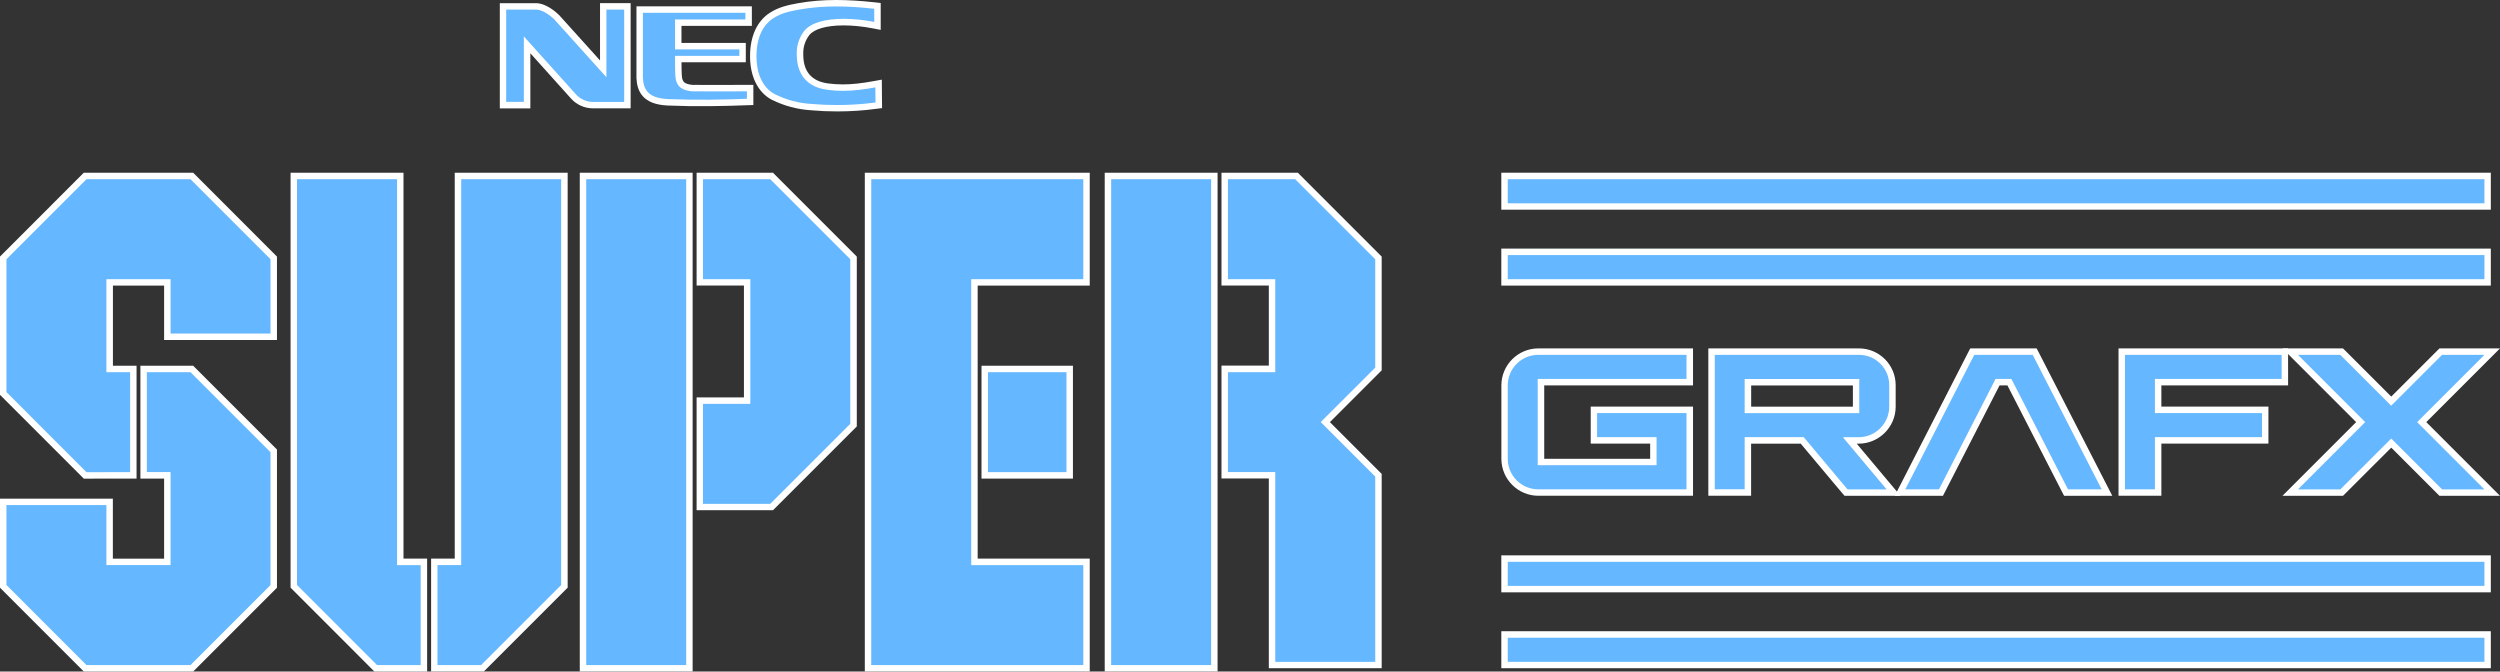 <?xml version="1.0" encoding="utf-8"?>
<!-- Generator: Adobe Illustrator 26.0.3, SVG Export Plug-In . SVG Version: 6.00 Build 0)  -->
<svg version="1.1" id="Layer_1" xmlns="http://www.w3.org/2000/svg" xmlns:xlink="http://www.w3.org/1999/xlink" x="0px" y="0px"
	 viewBox="0 0 3839 1031.2" style="enable-background:new 0 0 3839 1031.2;" xml:space="preserve">
<rect x="0" y="0" width="3839" height="1031.2" fill="#333333" stroke="none"/>
<style type="text/css">
	.st0{display:none;}
	.st1{display:inline;}
	.st2{fill:#65B7FF;}
	.st3{fill:#FFFFFF;}
	.st4{fill:#65B7FF;stroke:#FFFFFF;stroke-width:9.912;stroke-miterlimit:10;}
	.st5{fill:#65B7FF;stroke:#FFFFFF;stroke-width:9.948;stroke-miterlimit:10;}
</style>
<g class="st0">
	<g class="st1">
		<g>
			<g>
				<path class="st2" d="M767.1,10.2h46c10.6,0,23,9.8,28.6,15.2l80.8,89.6V10.2h27.5v143.1h-48.1c-10.2,0.1-19.8-4.2-26.7-11.7
					l-80.7-89.8v101.4h-27.3V10.2z"/>
				<path class="st2" d="M1339.3,154.1c-33,4.4-66.3,5.1-99.4,2.2c-19.5-1.2-38.6-6.2-56.1-14.9c-22.1-11.4-29.2-37.2-28.8-60.5
					c0.2-21.5,6.6-44.5,25.9-57.1c12.6-8.2,26.1-11,40.4-13.6c39.1-6.9,78.1-5.4,116.2-1.2v20.4c-44.9-8.7-92.4-6.5-108.5,14.1
					c-8,10.4-12.1,23.3-11.5,36.4c0,19.4,6.6,48.8,46,54.5c25.7,3.8,51.1,0.9,75.7-3.6L1339.3,154.1z"/>
				<path class="st2" d="M1058,132c4,0,65.8,0.3,87.1,0v21.4c-42.9,1.7-84,2.4-127.2,0.6c-36.6-1.5-43-19.9-43.9-37.7v-106h168.8
					v20.3h-109.1v36.4h99.6v19.9h-99.6c0,10.8,0.3,23,0.5,25.2c0.6,13.8,7,18.9,23.9,19.9"/>
			</g>
			<g>
				<g>
					<polygon class="st2" points="278.1,273 116.9,273 -7.1,397 -7.1,602.9 116.9,726.9 184.5,726.8 184.5,572 147.8,572 
						147.8,427.9 247.2,427.9 247.2,512.1 402.1,512.1 402.1,397 					"/>
					<polygon class="st2" points="210.5,572 210.5,726.8 247.2,726.8 247.2,870.9 147.8,870.9 147.8,777.9 -7.1,777.9 -7.1,901.7 
						116.9,1025.7 278.1,1025.7 402.1,901.7 402.1,695.9 278.1,572 					"/>
				</g>
				<g>
					<polygon class="st2" points="634.7,870.9 598,870.9 598,273 443.1,273 443.1,901.7 567.1,1025.7 634.7,1025.7 					"/>
					<polygon class="st2" points="697.4,273 697.4,870.9 660.7,870.9 660.7,1025.7 728.3,1025.7 852.3,901.7 852.3,273 					"/>
				</g>
				<g>
					<polygon class="st2" points="1859.3,572 1859.3,427.9 1859.3,273 1859.3,273 1704.4,273 1704.4,1025.7 1859.3,1025.7 
						1859.3,996.3 1859.3,726.8 					"/>
					<polygon class="st2" points="1989.5,273 1960.5,273 1939.2,273 1885.3,273 1885.3,427.9 1958.6,427.9 1958.6,495.5 
						1958.6,550.1 1958.6,572 1885.3,572 1885.3,726.8 1958.6,726.8 1958.6,751.4 1958.6,804.2 1958.6,1020.7 2113.5,1020.7 
						2113.5,802.6 2113.5,751.4 2113.5,733.8 2029.1,649.4 2113.5,565 2113.5,550.1 2113.5,496.1 2113.5,430.8 2113.5,409.8 
						2113.5,397 					"/>
				</g>
				<g>
					<rect x="1513.6" y="572" class="st2" width="121.6" height="154.9"/>
					<polygon class="st2" points="1661.2,273 1487.6,273 1487.6,273 1332.7,273 1332.7,1025.7 1454.9,1025.7 1454.9,1025.7 
						1661.2,1025.7 1661.2,870.9 1487.6,870.9 1487.6,812.3 1487.6,726.8 1487.6,572 1487.6,542.9 1487.6,427.9 1661.2,427.9 					
						"/>
				</g>
				<g>
					<polygon class="st2" points="1176.3,273 1072.1,273 1072.1,427.9 1145.4,427.9 1145.4,621.1 1072.1,621.1 1072.1,776 
						1176.3,776 1300.3,652 1300.3,397 					"/>
					<polygon class="st2" points="1046,776 1046,621.1 1046,427.9 1046,273 891.2,273 891.2,1025.7 1046,1025.7 					"/>
				</g>
			</g>
			<g>
				<path class="st2" d="M2595.8,582.5v-37.3h-229.6c-26.1,0-47.3,21.2-47.3,47.3v113.7c0,26.1,21.2,47.3,47.3,47.3h229.6V635.4
					h-138.5v37.3h92.1v43.5h-184.2V582.5L2595.8,582.5L2595.8,582.5z"/>
				<polygon class="st2" points="3517.8,582.5 3517.8,545.2 3321.5,545.2 3275.1,545.2 3275.1,582.5 3275.1,753.5 3321.5,753.5 
					3321.5,672.7 3487.4,672.7 3487.4,635.4 3321.5,635.4 3321.5,582.5 				"/>
				<polygon class="st2" points="3831.9,545.2 3766.3,545.2 3687.5,624 3608.6,545.2 3543,545.2 3647.2,649.4 3543,753.5 
					3608.6,753.5 3687.5,674.7 3766.3,753.5 3831.9,753.5 3727.7,649.4 				"/>
				<polygon class="st2" points="3186.7,753.5 3238.9,753.5 3132.1,545.2 3041.6,545.2 2934.7,753.5 2986.9,753.5 3074.6,582.5 
					3099,582.5 				"/>
			</g>
			<rect x="2318.8" y="390.6" class="st2" width="1513.1" height="37.3"/>
			<rect x="2318.8" y="273" class="st2" width="1513.1" height="37.3"/>
			<g>
				<rect x="2318.8" y="983.4" class="st2" width="1513.1" height="37.3"/>
				<rect x="2318.8" y="865.8" class="st2" width="1513.1" height="37.3"/>
			</g>
		</g>
		<path class="st2" d="M2838.9,672.8h23.6c26.2-0.1,47.3-21.3,47.3-47.4v-33.3c0-25.9-21-47-47-47h-223.4v208.3h46.3v-80.7h91.4
			c0.1,0,0.2,0.1,0.3,0.2l56.4,67.3h0l11.3,13.4h0.2h60.4l-12.6-15.1h0l-54.6-65.1C2838.4,673.2,2838.5,672.8,2838.9,672.8z
			 M2686.3,635.4c-0.2-0.1-0.4-0.2-0.4-0.4v-52.4h177.6v52.9H2686.3z"/>
	</g>
</g>
<g>
	<g>
		<g>
			<g>
				<path class="st2" d="M910.7,161.4c-11.3,0-22.2-4.8-29.9-13.2l-71.4-79.4v92.5h-37V9.7h50.6c14,0,28.9,13.8,31.8,16.5l0.1,0.1
					l71.5,79.3v-96h37.1v151.7L910.7,161.4z"/>
				<path class="st3" d="M958.5,14.7v141.8h-47.6c-0.1,0-0.1,0-0.2,0c-10,0-19.5-4.2-26.3-11.6l-80-89v100.5h-27.1V14.7h45.6
					c10.5,0,22.8,9.7,28.3,15.1l80,88.8V14.7H958.5 M968.4,4.8h-9.9h-27.2h-9.9v9.9v78.1l-62.8-69.6l-0.2-0.2l-0.2-0.2
					c-4.3-4.2-19.7-17.9-35.2-17.9h-45.6h-9.9v9.9v141.8v9.9h9.9h27.1h9.9v-9.9V81.8l62.7,69.8l0,0l0,0c8.6,9.4,20.8,14.8,33.6,14.8
					l0.2,0h47.6h9.9v-9.9V14.7V4.8L968.4,4.8z"/>
			</g>
			<g>
				<path class="st2" d="M1285.5,166.1c-13.3,0-26.7-0.6-40-1.8c-20.1-1.2-39.4-6.3-57.5-15.3c-20.4-10.5-31.8-34-31.3-64.5
					c0.3-27.6,10.2-49.1,27.9-60.6c12.9-8.5,26.6-11.4,41.8-14.2c18.2-3.2,37.1-4.8,57.8-4.8c17.7,0,36.9,1.2,58.8,3.6l4.4,0.5v30.7
					l-5.9-1.1c-15.8-3.1-31.7-4.7-46-4.7c-28,0-48.2,6-56.7,16.8c-7.2,9.3-10.9,21-10.3,32.8l0,0.2c0,19.7,7.2,44.1,41.4,49.1
					c7.6,1.1,15.7,1.7,24,1.7c14.3,0,30-1.7,49.5-5.2l5.8-1.1l0.2,33.4l-4.3,0.6C1325.4,164.8,1305.3,166.1,1285.5,166.1z"/>
				<path class="st3" d="M1284.3,9.9c19.6,0,39,1.4,58.2,3.6v20.2c-15.8-3.1-32-4.8-47-4.8c-27.1,0-50.3,5.6-60.6,18.7
					c-7.9,10.3-12,23.1-11.4,36.1c0,19.2,6.6,48.3,45.6,54c8.3,1.2,16.5,1.8,24.7,1.8c17,0,33.9-2.3,50.4-5.3l0.2,23.2
					c-19.6,2.6-39.3,3.9-59,3.9c-13.2,0-26.4-0.6-39.6-1.7c-19.3-1.1-38.3-6.2-55.6-14.8c-21.9-11.3-28.9-36.8-28.6-60
					c0.2-21.4,6.6-44.1,25.6-56.6c12.5-8.2,25.8-10.9,40-13.5C1246.3,11.3,1265.3,9.9,1284.3,9.9 M1284.3,0c-21,0-40.2,1.6-58.7,4.9
					c-15.8,2.9-30,6-43.7,14.9c-19.1,12.5-29.8,35.5-30.1,64.8c-0.5,32.4,11.9,57.5,33.9,68.9l0.1,0l0.1,0
					c18.6,9.2,38.6,14.5,59.3,15.8c13.3,1.2,26.9,1.8,40.3,1.8c20.1,0,40.4-1.3,60.3-4l8.7-1.1l-0.1-8.7l-0.2-23.2l-0.1-11.8
					l-11.6,2.1c-19.4,3.6-34.4,5.2-48.6,5.2c-8.1,0-15.9-0.6-23.2-1.6c-24.7-3.6-37.2-18.4-37.2-44.2v-0.2l0-0.2
					c-0.5-10.6,2.8-21.1,9.3-29.5c7.5-9.5,26.7-14.9,52.7-14.9c14,0,29.6,1.6,45.1,4.6l11.8,2.3v-12V13.5V4.6l-8.8-1
					C1321.5,1.2,1302.1,0,1284.3,0L1284.3,0z"/>
			</g>
			<path class="st4" d="M1065.6,135.3c3.9,0,65.2,0.3,86.3,0v21.2c-42.5,1.6-83.2,2.4-126.1,0.6c-36.3-1.5-42.6-19.8-43.5-37.4V14.7
				h167.3v20.1h-108.1v36.1h98.8v19.8h-98.8c0,10.7,0.3,22.8,0.5,25c0.6,13.7,7,18.8,23.7,19.8"/>
		</g>
		<g>
			<g>
				<g>
					<polygon class="st2" points="5,604.2 5,396 130.8,270.2 294.6,270.2 420.4,396 420.4,517.1 257,517.1 257,433.6 168.4,433.6 
						168.4,566.5 204.7,566.5 204.7,729.9 130.8,730 					"/>
					<path class="st3" d="M292.5,275.2l122.9,122.9v114.1H261.9v-83.5h-98.5v142.8h36.4v153.5l-67,0.1L9.9,602.1V398.1l122.9-122.9
						H292.5 M296.6,265.2h-4.1H132.8h-4.1l-2.9,2.9L2.9,391.1L0,394v4.1v204.1v4.1l2.9,2.9l122.9,122.9l2.9,2.9l4.1,0l67-0.1l9.9,0
						v-9.9V571.5v-9.9h-9.9h-26.4v-123H252v73.6v9.9h9.9h153.5h9.9v-9.9V398.1V394l-2.9-2.9L299.5,268.1L296.6,265.2L296.6,265.2z"
						/>
				</g>
				<g>
					<polygon class="st2" points="130.8,1026.2 5,900.4 5,770.7 168.4,770.7 168.4,862.8 257,862.8 257,729.9 220.6,729.9 
						220.6,566.5 294.6,566.5 420.4,692.3 420.4,900.4 294.6,1026.2 					"/>
					<path class="st3" d="M292.5,571.5l122.9,122.9v204l-122.9,122.9H132.8L9.9,898.3V775.6h153.5v92.1h98.5V724.9h-36.4V571.5
						H292.5 M296.6,561.6h-4.1h-67h-9.9v9.9v153.5v9.9h9.9H252v123h-78.7v-82.2v-9.9h-9.9H9.9H0v9.9v122.7v4.1l2.9,2.9l122.9,122.9
						l2.9,2.9h4.1h159.7h4.1l2.9-2.9l122.9-122.9l2.9-2.9v-4.1v-204v-4.1l-2.9-2.9L299.5,564.5L296.6,561.6L296.6,561.6z"/>
				</g>
			</g>
			<g>
				<g>
					<polygon class="st2" points="577,1026.2 451.2,900.4 451.2,270.2 614.6,270.2 614.6,862.8 651,862.8 651,1026.2 					"/>
					<path class="st3" d="M609.7,275.2v592.6H646v153.5h-67L456.1,898.3V275.2H609.7 M619.6,265.2h-9.9H456.1h-9.9v9.9v623.2v4.1
						l2.9,2.9L572,1028.3l2.9,2.9h4.1h67h9.9v-9.9V867.7v-9.9H646h-26.4V275.2V265.2L619.6,265.2z"/>
				</g>
				<g>
					<polygon class="st2" points="666.8,1026.2 666.8,862.8 703.2,862.8 703.2,270.2 866.6,270.2 866.6,900.4 740.8,1026.2 					"/>
					<path class="st3" d="M861.7,275.2v623.2l-122.9,122.9h-67V867.7h36.4V275.2H861.7 M871.6,265.2h-9.9H708.2h-9.9v9.9v582.7
						h-26.4h-9.9v9.9v153.5v9.9h9.9h67h4.1l2.9-2.9l122.9-122.9l2.9-2.9v-4.1V275.2V265.2L871.6,265.2z"/>
				</g>
			</g>
			<g>
				<g>
					<rect x="1701.3" y="270.2" class="st2" width="163.4" height="756"/>
					<path class="st3" d="M1859.8,275.2v153.5v142.8v153.5v267.1v29.2h-153.5V275.2H1859.8 M1869.7,265.2h-9.9h-153.5h-9.9v9.9
						v746.1v9.9h9.9h153.5h9.9v-9.9v-29.2V724.9V571.5V428.7V275.2V265.2L1869.7,265.2z"/>
				</g>
				<g>
					<polygon class="st2" points="1953.3,1021.2 1953.3,729.9 1880.6,729.9 1880.6,566.5 1953.3,566.5 1953.3,433.6 1880.6,433.6 
						1880.6,270.2 1991,270.2 2116.8,396 2116.8,566.6 2035.2,648.2 2116.8,729.8 2116.8,1021.2 					"/>
					<path class="st3" d="M1988.9,275.2l122.9,122.9v12.6v20.8v64.8v53.5v14.7l-83.7,83.6l83.7,83.7v17.5v50.8v216.2h-153.5V801.7
						v-52.4v-24.4h-72.7V571.5h72.7v-21.6v-54.2v-67h-72.7V275.2h53.4h21.1H1988.9 M1993,265.2h-4.1h-28.8H1939h-53.4h-9.9v9.9
						v153.5v9.9h9.9h62.8v57v54.2v11.7h-62.8h-9.9v9.9v153.5v9.9h9.9h62.8v14.5v52.4v214.6v9.9h9.9h153.5h9.9v-9.9V800.1v-50.8
						v-17.5v-4.1l-2.9-2.9l-76.6-76.6l76.6-76.6l2.9-2.9v-4.1v-14.7v-53.5v-64.8v-20.8v-12.6V394l-2.9-2.9l-122.9-122.9L1993,265.2
						L1993,265.2z"/>
				</g>
			</g>
			<g>
				<g>
					<rect x="1512.2" y="566.5" class="st2" width="130.5" height="163.4"/>
					<path class="st3" d="M1637.7,571.5V725h-120.6V571.5H1637.7 M1647.6,561.6h-9.9h-120.6h-9.9v9.9V725v9.9h9.9h120.6h9.9V725
						V571.5V561.6L1647.6,561.6z"/>
				</g>
				<g>
					<polygon class="st2" points="1332.9,1026.2 1332.9,270.2 1668.5,270.2 1668.5,433.6 1496.3,433.6 1496.3,862.8 1668.5,862.8 
						1668.5,1026.2 					"/>
					<path class="st3" d="M1663.5,275.2v153.5h-172.1v113.9v28.9v153.5v84.7v58.1h172.1v153.5H1459h-121.1V275.2h153.5H1663.5
						 M1673.4,265.2h-9.9h-172.1h-153.5h-9.9v9.9v746.1v9.9h9.9H1459h204.5h9.9v-9.9V867.7v-9.9h-9.9h-162.2v-48.2v-84.7V571.5
						v-28.9v-104h162.2h9.9v-9.9V275.2V265.2L1673.4,265.2z"/>
				</g>
			</g>
			<g>
				<g>
					<polygon class="st2" points="1074.6,778.6 1074.6,615.2 1147.3,615.2 1147.3,433.6 1074.6,433.6 1074.6,270.2 1184.9,270.2 
						1310.7,396 1310.7,652.9 1184.9,778.6 					"/>
					<path class="st3" d="M1182.8,275.2l122.9,122.9v252.7l-122.9,122.9h-103.3V620.2h72.7V428.7h-72.7V275.2H1182.8 M1187,265.2
						h-4.1h-103.3h-9.9v9.9v153.5v9.9h9.9h62.8v171.7h-62.8h-9.9v9.9v153.5v9.9h9.9h103.3h4.1l2.9-2.9l122.9-122.9l2.9-2.9v-4.1
						V398.1V394l-2.9-2.9l-122.9-122.9L1187,265.2L1187,265.2z"/>
				</g>
				<g>
					<rect x="895.3" y="270.2" class="st2" width="163.4" height="756"/>
					<path class="st3" d="M1053.7,275.2v153.5v191.5v153.5v247.6H900.2V275.2H1053.7 M1063.7,265.2h-9.9H900.2h-9.9v9.9v746.1v9.9
						h9.9h153.5h9.9v-9.9V773.7V620.2V428.7V275.2V265.2L1063.7,265.2z"/>
				</g>
			</g>
		</g>
		<g>
			<g>
				<path class="st2" d="M2362.2,756.4c-28.6,0-51.9-23.3-51.9-51.9V591.8c0-28.6,23.3-51.9,51.9-51.9h232.6v46.9l-228.5,0v122.6
					h172.6v-33.2h-91.3v-46.9h147.2v127H2362.2z"/>
				<path class="st3" d="M2589.8,544.9v37h-228.5v132.5h182.5v-43.1h-91.3v-37h137.3v117.1h-227.6c-25.9,0-46.9-21-46.9-46.9V591.8
					c0-25.9,21-46.9,46.9-46.9H2589.8 M2599.8,535h-9.9h-227.6c-31.3,0-56.8,25.5-56.8,56.8v112.7c0,31.3,25.5,56.8,56.8,56.8h227.6
					h9.9v-9.9V634.3v-9.9h-9.9h-137.3h-9.9v9.9v37v9.9h9.9h81.4v23.3h-162.7V591.8h218.6h9.9v-9.9v-37V535L2599.8,535z"/>
			</g>
			<g>
				<polygon class="st2" points="3258.2,756.4 3258.2,540 3508.7,540 3508.7,586.9 3314.1,586.9 3314.1,629.4 3478.5,629.4 
					3478.5,676.3 3314.1,676.3 3314.1,756.4 				"/>
				<path class="st3" d="M3503.7,544.9v37h-194.6v52.4h164.4v37h-164.4v80.1h-46V581.9v-37h46H3503.7 M3513.6,535h-9.9h-194.6h-46
					h-9.9v9.9v37v169.5v9.9h9.9h46h9.9v-9.9v-70.2h154.5h9.9v-9.9v-37v-9.9h-9.9H3319v-32.6h184.7h9.9v-9.9v-37V535L3513.6,535z"/>
			</g>
			<g>
				<polygon class="st2" points="3748,756.4 3671.9,680.3 3595.8,756.4 3516.8,756.4 3625,648.2 3516.8,540 3595.8,540 3671.9,616 
					3748,540 3827,540 3718.8,648.2 3827,756.4 				"/>
				<path class="st3" d="M3815.1,544.9l-103.3,103.3l103.3,103.3h-65l-78.1-78.1l-78.2,78.1h-65L3632,648.2l-103.3-103.3h65
					l78.2,78.1l78.1-78.1H3815.1 M3839,535h-23.9h-65h-4.1l-2.9,2.9l-71.1,71.1l-71.2-71.1l-2.9-2.9h-4.1h-65h-23.9l16.9,16.9
					l96.3,96.3l-96.3,96.3l-16.9,16.9h23.9h65h4.1l2.9-2.9l71.2-71.1l71.1,71.1l2.9,2.9h4.1h65h23.9l-16.9-16.9l-96.3-96.3
					l96.3-96.3L3839,535L3839,535z"/>
			</g>
			<g>
				<polygon class="st2" points="3172.5,756.4 3085.6,586.9 3067.4,586.9 2980.5,756.4 2917.7,756.4 3028.7,540 3124.4,540 
					3235.4,756.4 				"/>
				<path class="st3" d="M3121.4,544.9l105.9,206.5h-51.7l-86.9-169.5h-24.3l-86.9,169.5h-51.7l105.9-206.5H3121.4 M3127.4,535h-6.1
					h-89.7h-6.1l-2.8,5.4L2917,746.9l-7.4,14.4h16.2h51.7h6.1l2.8-5.4l84.1-164.1h12.1l84.2,164.1l2.8,5.4h6.1h51.7h16.2l-7.4-14.4
					l-105.9-206.5L3127.4,535L3127.4,535z"/>
			</g>
		</g>
		<g>
			<rect x="2310.4" y="386.7" class="st2" width="1509.7" height="46.9"/>
			<path class="st3" d="M3815.1,391.7v37H2315.3v-37H3815.1 M3825,381.8h-9.9H2315.3h-9.9v9.9v37v9.9h9.9h1499.7h9.9v-9.9v-37V381.8
				L3825,381.8z"/>
		</g>
		<g>
			<rect x="2310.4" y="270.2" class="st2" width="1509.7" height="46.9"/>
			<path class="st3" d="M3815.1,275.2v37H2315.3v-37H3815.1 M3825,265.2h-9.9H2315.3h-9.9v9.9v37v9.9h9.9h1499.7h9.9v-9.9v-37V265.2
				L3825,265.2z"/>
		</g>
		<g>
			<g>
				<rect x="2310.4" y="974.3" class="st2" width="1509.7" height="46.9"/>
				<path class="st3" d="M3815.1,979.3v37H2315.3v-37H3815.1 M3825,969.3h-9.9H2315.3h-9.9v9.9v37v9.9h9.9h1499.7h9.9v-9.9v-37
					V969.3L3825,969.3z"/>
			</g>
			<g>
				<rect x="2310.4" y="857.8" class="st2" width="1509.7" height="46.9"/>
				<path class="st3" d="M3815.1,862.7v37H2315.3v-37H3815.1 M3825,852.8h-9.9H2315.3h-9.9v9.9v37v9.9h9.9h1499.7h9.9v-9.9v-37
					V852.8L3825,852.8z"/>
			</g>
		</g>
	</g>
	<g>
		<path class="st2" d="M2834.8,756.5l-12.7-15.1l-54.6-65.1H2684v80h-55.8V540h226.4c28.4,0,51.5,23.1,51.5,51.5v33
			c0,28.5-23.3,51.9-51.9,52h-13.7l67.2,80.1H2834.8z M2850.2,629.4v-42.5h-166.1v42.5H2850.2z"/>
		<path class="st3" d="M2854.6,544.9c25.7,0,46.5,20.8,46.5,46.5v33c0,25.9-21,46.9-46.9,47h-23.4c-0.4,0-0.5,0.4-0.3,0.7l54.1,64.5
			h0l12.5,14.9h-59.8h-0.2l-11.2-13.3h0l-55.9-66.7c-0.1-0.1-0.2-0.2-0.3-0.2h-90.6v80h-45.9V544.9H2854.6 M2679.5,634.4h175.6V582
			h-176v52C2679.1,634.2,2679.3,634.3,2679.5,634.4 M2854.6,535h-221.4h-9.9v9.9v206.5v9.9h9.9h45.9h9.9v-9.9v-70.1h76.2l53.1,63.3
			l11.2,13.3l3,3.5h4.6h0.2h59.8h21.3l-13.7-16.3l-12.5-14.9l-41-48.9h3c31.4-0.1,56.8-25.7,56.8-56.9v-33
			C2911,560.3,2885.7,535,2854.6,535L2854.6,535z M2689.1,591.9h156.2v32.6h-156.2V591.9L2689.1,591.9z"/>
	</g>
</g>
</svg>
